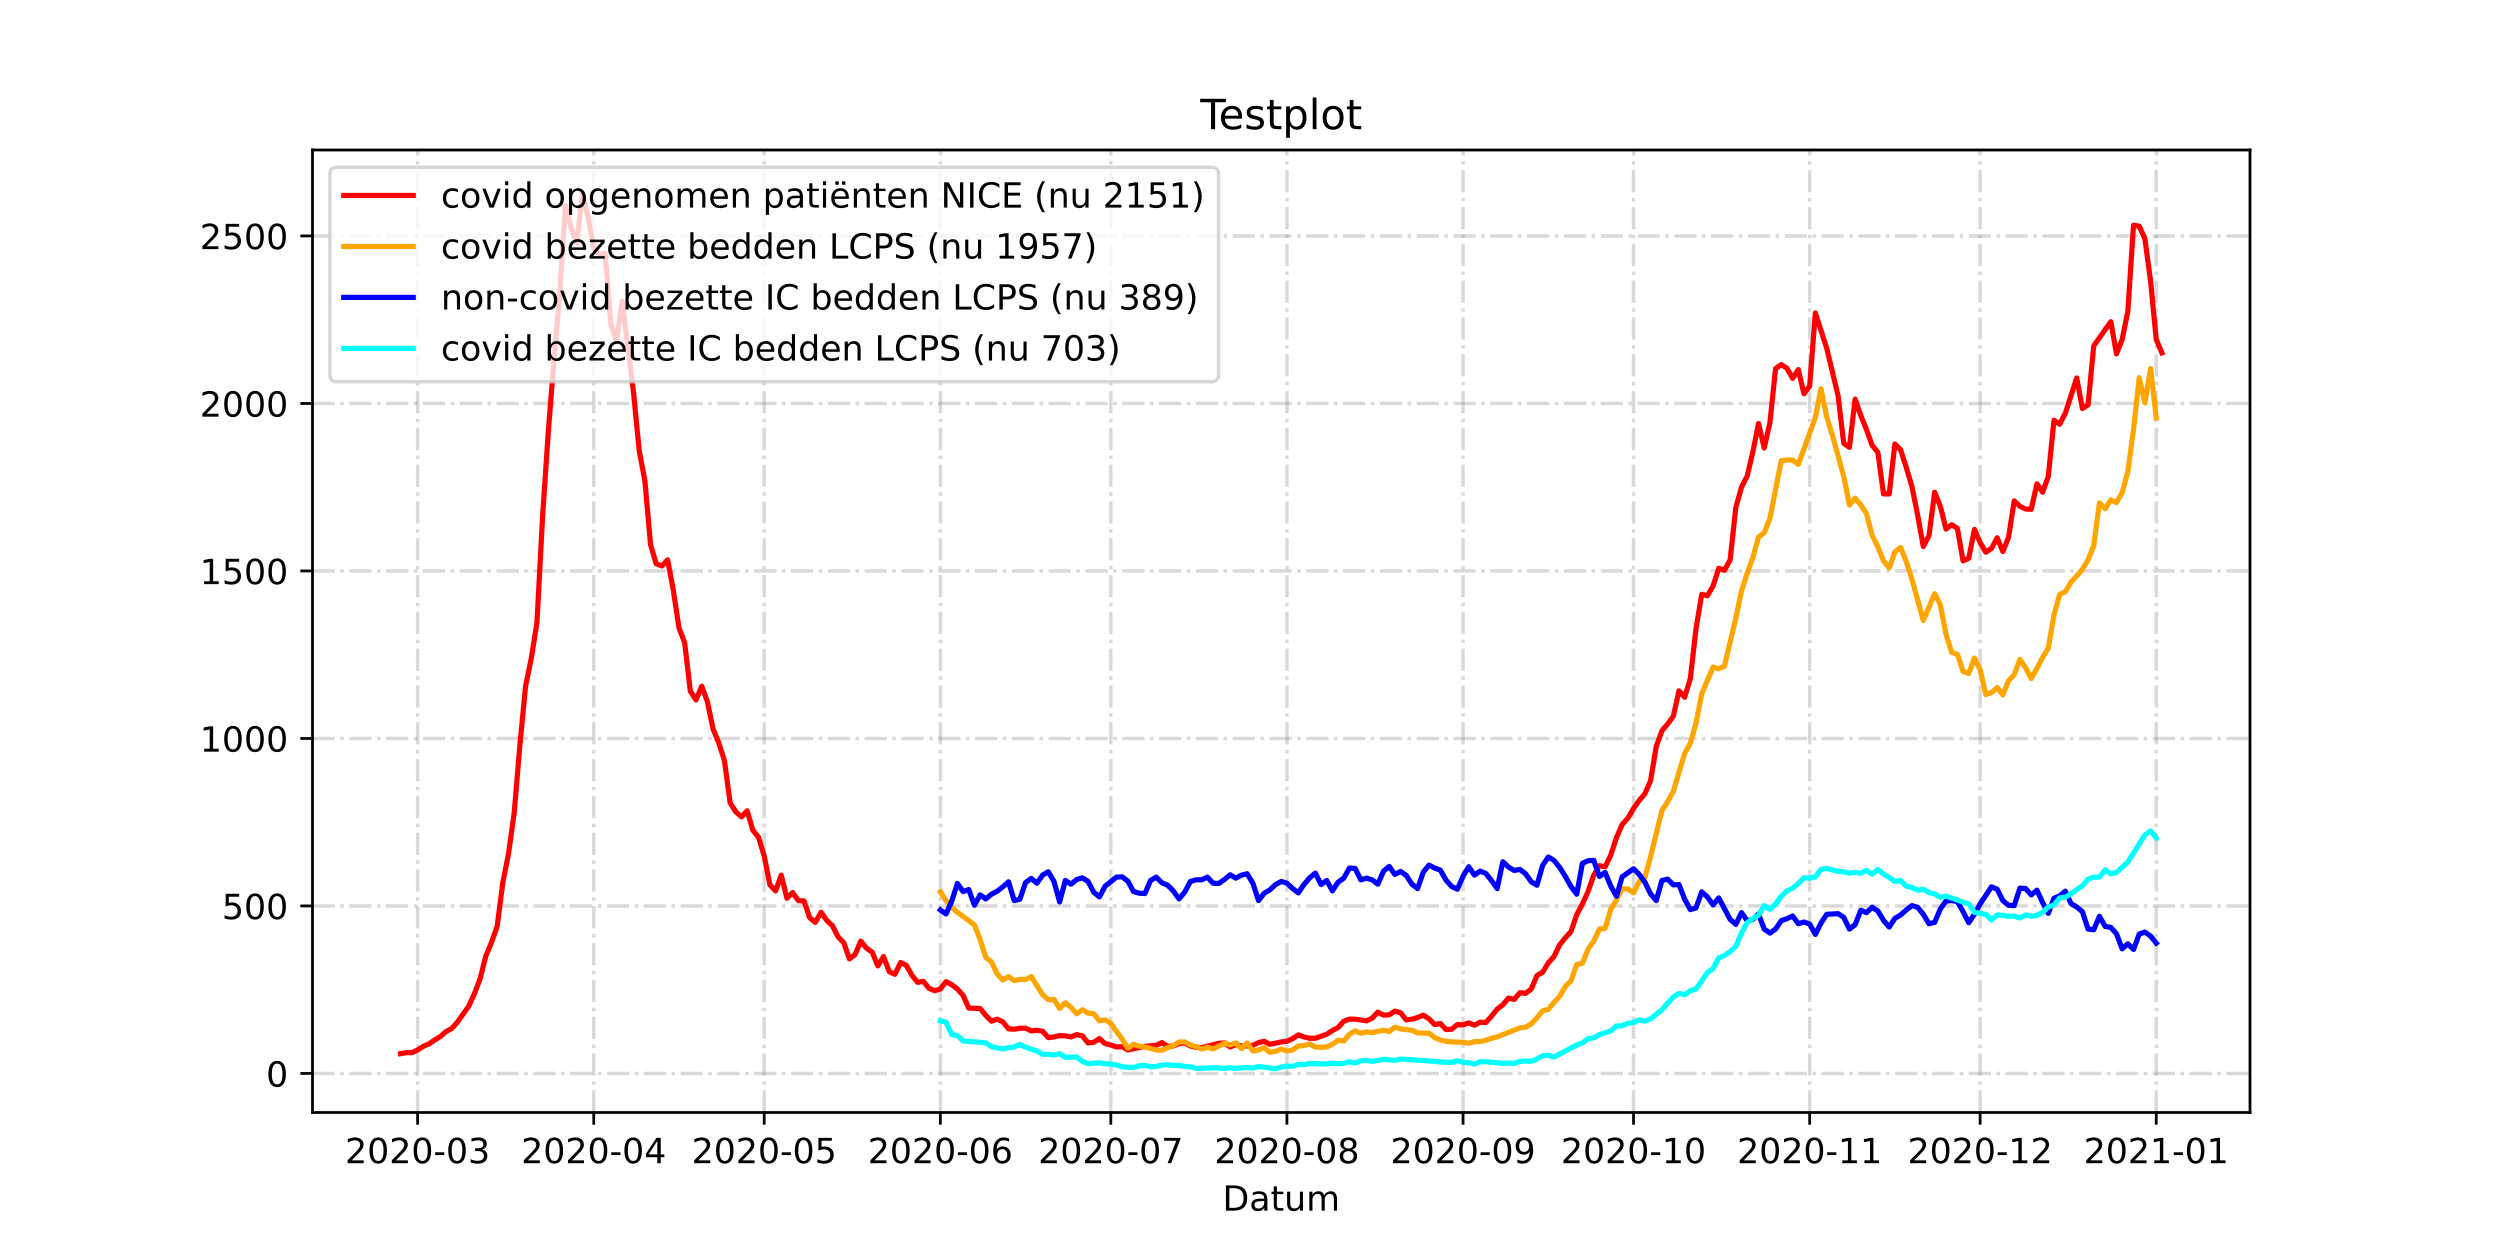 <?xml version="1.0" encoding="utf-8" standalone="no"?>
<!DOCTYPE svg PUBLIC "-//W3C//DTD SVG 1.1//EN"
  "http://www.w3.org/Graphics/SVG/1.1/DTD/svg11.dtd">
<!-- Created with matplotlib (https://matplotlib.org/) -->
<svg height="360pt" version="1.1" viewBox="0 0 720 360" width="720pt" xmlns="http://www.w3.org/2000/svg" xmlns:xlink="http://www.w3.org/1999/xlink">
 <defs>
  <style type="text/css">*{stroke-linecap:butt;stroke-linejoin:round;}</style>
 </defs>
 <g id="figure_1">
  <g id="patch_1">
   <path d="M 0 360 
L 720 360 
L 720 0 
L 0 0 
z
" style="fill:#ffffff;"/>
  </g>
  <g id="axes_1">
   <g id="patch_2">
    <path d="M 90 320.4 
L 648 320.4 
L 648 43.2 
L 90 43.2 
z
" style="fill:#ffffff;"/>
   </g>
   <g id="matplotlib.axis_1">
    <g id="xtick_1">
     <g id="line2d_1">
      <path clip-path="url(#p1d273b912f)" d="M 120.273 320.4 
L 120.273 43.2 
" style="fill:none;stroke:#808080;stroke-dasharray:6.4,1.6,1,1.6;stroke-dashoffset:0;stroke-opacity:0.3;"/>
     </g>
     <g id="line2d_2">
      <defs>
       <path d="M 0 0 
L 0 3.5 
" id="mcdca205bee" style="stroke:#000000;stroke-width:0.8;"/>
      </defs>
      <g>
       <use style="stroke:#000000;stroke-width:0.8;" x="120.273" xlink:href="#mcdca205bee" y="320.4"/>
      </g>
     </g>
     <g id="text_1">
      <!-- 2020-03 -->
      <g transform="translate(99.381 334.998)scale(0.1 -0.1)">
       <defs>
        <path d="M 19.188 8.297 
L 53.609 8.297 
L 53.609 0 
L 7.328 0 
L 7.328 8.297 
Q 12.938 14.109 22.625 23.891 
Q 32.328 33.688 34.812 36.531 
Q 39.547 41.844 41.422 45.531 
Q 43.312 49.219 43.312 52.781 
Q 43.312 58.594 39.234 62.25 
Q 35.156 65.922 28.609 65.922 
Q 23.969 65.922 18.812 64.312 
Q 13.672 62.703 7.812 59.422 
L 7.812 69.391 
Q 13.766 71.781 18.938 73 
Q 24.125 74.219 28.422 74.219 
Q 39.75 74.219 46.484 68.547 
Q 53.219 62.891 53.219 53.422 
Q 53.219 48.922 51.531 44.891 
Q 49.859 40.875 45.406 35.406 
Q 44.188 33.984 37.641 27.219 
Q 31.109 20.453 19.188 8.297 
z
" id="DejaVuSans-50"/>
        <path d="M 31.781 66.406 
Q 24.172 66.406 20.328 58.906 
Q 16.5 51.422 16.5 36.375 
Q 16.5 21.391 20.328 13.891 
Q 24.172 6.391 31.781 6.391 
Q 39.453 6.391 43.281 13.891 
Q 47.125 21.391 47.125 36.375 
Q 47.125 51.422 43.281 58.906 
Q 39.453 66.406 31.781 66.406 
z
M 31.781 74.219 
Q 44.047 74.219 50.516 64.516 
Q 56.984 54.828 56.984 36.375 
Q 56.984 17.969 50.516 8.266 
Q 44.047 -1.422 31.781 -1.422 
Q 19.531 -1.422 13.062 8.266 
Q 6.594 17.969 6.594 36.375 
Q 6.594 54.828 13.062 64.516 
Q 19.531 74.219 31.781 74.219 
z
" id="DejaVuSans-48"/>
        <path d="M 4.891 31.391 
L 31.203 31.391 
L 31.203 23.391 
L 4.891 23.391 
z
" id="DejaVuSans-45"/>
        <path d="M 40.578 39.312 
Q 47.656 37.797 51.625 33 
Q 55.609 28.219 55.609 21.188 
Q 55.609 10.406 48.188 4.484 
Q 40.766 -1.422 27.094 -1.422 
Q 22.516 -1.422 17.656 -0.516 
Q 12.797 0.391 7.625 2.203 
L 7.625 11.719 
Q 11.719 9.328 16.594 8.109 
Q 21.484 6.891 26.812 6.891 
Q 36.078 6.891 40.938 10.547 
Q 45.797 14.203 45.797 21.188 
Q 45.797 27.641 41.281 31.266 
Q 36.766 34.906 28.719 34.906 
L 20.219 34.906 
L 20.219 43.016 
L 29.109 43.016 
Q 36.375 43.016 40.234 45.922 
Q 44.094 48.828 44.094 54.297 
Q 44.094 59.906 40.109 62.906 
Q 36.141 65.922 28.719 65.922 
Q 24.656 65.922 20.016 65.031 
Q 15.375 64.156 9.812 62.312 
L 9.812 71.094 
Q 15.438 72.656 20.344 73.438 
Q 25.25 74.219 29.594 74.219 
Q 40.828 74.219 47.359 69.109 
Q 53.906 64.016 53.906 55.328 
Q 53.906 49.266 50.438 45.094 
Q 46.969 40.922 40.578 39.312 
z
" id="DejaVuSans-51"/>
       </defs>
       <use xlink:href="#DejaVuSans-50"/>
       <use x="63.623" xlink:href="#DejaVuSans-48"/>
       <use x="127.246" xlink:href="#DejaVuSans-50"/>
       <use x="190.869" xlink:href="#DejaVuSans-48"/>
       <use x="254.492" xlink:href="#DejaVuSans-45"/>
       <use x="290.576" xlink:href="#DejaVuSans-48"/>
       <use x="354.199" xlink:href="#DejaVuSans-51"/>
      </g>
     </g>
    </g>
    <g id="xtick_2">
     <g id="line2d_3">
      <path clip-path="url(#p1d273b912f)" d="M 171 320.4 
L 171 43.2 
" style="fill:none;stroke:#808080;stroke-dasharray:6.4,1.6,1,1.6;stroke-dashoffset:0;stroke-opacity:0.3;"/>
     </g>
     <g id="line2d_4">
      <g>
       <use style="stroke:#000000;stroke-width:0.8;" x="171" xlink:href="#mcdca205bee" y="320.4"/>
      </g>
     </g>
     <g id="text_2">
      <!-- 2020-04 -->
      <g transform="translate(150.109 334.998)scale(0.1 -0.1)">
       <defs>
        <path d="M 37.797 64.312 
L 12.891 25.391 
L 37.797 25.391 
z
M 35.203 72.906 
L 47.609 72.906 
L 47.609 25.391 
L 58.016 25.391 
L 58.016 17.188 
L 47.609 17.188 
L 47.609 0 
L 37.797 0 
L 37.797 17.188 
L 4.891 17.188 
L 4.891 26.703 
z
" id="DejaVuSans-52"/>
       </defs>
       <use xlink:href="#DejaVuSans-50"/>
       <use x="63.623" xlink:href="#DejaVuSans-48"/>
       <use x="127.246" xlink:href="#DejaVuSans-50"/>
       <use x="190.869" xlink:href="#DejaVuSans-48"/>
       <use x="254.492" xlink:href="#DejaVuSans-45"/>
       <use x="290.576" xlink:href="#DejaVuSans-48"/>
       <use x="354.199" xlink:href="#DejaVuSans-52"/>
      </g>
     </g>
    </g>
    <g id="xtick_3">
     <g id="line2d_5">
      <path clip-path="url(#p1d273b912f)" d="M 220.091 320.4 
L 220.091 43.2 
" style="fill:none;stroke:#808080;stroke-dasharray:6.4,1.6,1,1.6;stroke-dashoffset:0;stroke-opacity:0.3;"/>
     </g>
     <g id="line2d_6">
      <g>
       <use style="stroke:#000000;stroke-width:0.8;" x="220.091" xlink:href="#mcdca205bee" y="320.4"/>
      </g>
     </g>
     <g id="text_3">
      <!-- 2020-05 -->
      <g transform="translate(199.2 334.998)scale(0.1 -0.1)">
       <defs>
        <path d="M 10.797 72.906 
L 49.516 72.906 
L 49.516 64.594 
L 19.828 64.594 
L 19.828 46.734 
Q 21.969 47.469 24.109 47.828 
Q 26.266 48.188 28.422 48.188 
Q 40.625 48.188 47.75 41.5 
Q 54.891 34.812 54.891 23.391 
Q 54.891 11.625 47.562 5.094 
Q 40.234 -1.422 26.906 -1.422 
Q 22.312 -1.422 17.547 -0.641 
Q 12.797 0.141 7.719 1.703 
L 7.719 11.625 
Q 12.109 9.234 16.797 8.062 
Q 21.484 6.891 26.703 6.891 
Q 35.156 6.891 40.078 11.328 
Q 45.016 15.766 45.016 23.391 
Q 45.016 31 40.078 35.438 
Q 35.156 39.891 26.703 39.891 
Q 22.75 39.891 18.812 39.016 
Q 14.891 38.141 10.797 36.281 
z
" id="DejaVuSans-53"/>
       </defs>
       <use xlink:href="#DejaVuSans-50"/>
       <use x="63.623" xlink:href="#DejaVuSans-48"/>
       <use x="127.246" xlink:href="#DejaVuSans-50"/>
       <use x="190.869" xlink:href="#DejaVuSans-48"/>
       <use x="254.492" xlink:href="#DejaVuSans-45"/>
       <use x="290.576" xlink:href="#DejaVuSans-48"/>
       <use x="354.199" xlink:href="#DejaVuSans-53"/>
      </g>
     </g>
    </g>
    <g id="xtick_4">
     <g id="line2d_7">
      <path clip-path="url(#p1d273b912f)" d="M 270.818 320.4 
L 270.818 43.2 
" style="fill:none;stroke:#808080;stroke-dasharray:6.4,1.6,1,1.6;stroke-dashoffset:0;stroke-opacity:0.3;"/>
     </g>
     <g id="line2d_8">
      <g>
       <use style="stroke:#000000;stroke-width:0.8;" x="270.818" xlink:href="#mcdca205bee" y="320.4"/>
      </g>
     </g>
     <g id="text_4">
      <!-- 2020-06 -->
      <g transform="translate(249.927 334.998)scale(0.1 -0.1)">
       <defs>
        <path d="M 33.016 40.375 
Q 26.375 40.375 22.484 35.828 
Q 18.609 31.297 18.609 23.391 
Q 18.609 15.531 22.484 10.953 
Q 26.375 6.391 33.016 6.391 
Q 39.656 6.391 43.531 10.953 
Q 47.406 15.531 47.406 23.391 
Q 47.406 31.297 43.531 35.828 
Q 39.656 40.375 33.016 40.375 
z
M 52.594 71.297 
L 52.594 62.312 
Q 48.875 64.062 45.094 64.984 
Q 41.312 65.922 37.594 65.922 
Q 27.828 65.922 22.672 59.328 
Q 17.531 52.734 16.797 39.406 
Q 19.672 43.656 24.016 45.922 
Q 28.375 48.188 33.594 48.188 
Q 44.578 48.188 50.953 41.516 
Q 57.328 34.859 57.328 23.391 
Q 57.328 12.156 50.688 5.359 
Q 44.047 -1.422 33.016 -1.422 
Q 20.359 -1.422 13.672 8.266 
Q 6.984 17.969 6.984 36.375 
Q 6.984 53.656 15.188 63.938 
Q 23.391 74.219 37.203 74.219 
Q 40.922 74.219 44.703 73.484 
Q 48.484 72.75 52.594 71.297 
z
" id="DejaVuSans-54"/>
       </defs>
       <use xlink:href="#DejaVuSans-50"/>
       <use x="63.623" xlink:href="#DejaVuSans-48"/>
       <use x="127.246" xlink:href="#DejaVuSans-50"/>
       <use x="190.869" xlink:href="#DejaVuSans-48"/>
       <use x="254.492" xlink:href="#DejaVuSans-45"/>
       <use x="290.576" xlink:href="#DejaVuSans-48"/>
       <use x="354.199" xlink:href="#DejaVuSans-54"/>
      </g>
     </g>
    </g>
    <g id="xtick_5">
     <g id="line2d_9">
      <path clip-path="url(#p1d273b912f)" d="M 319.909 320.4 
L 319.909 43.2 
" style="fill:none;stroke:#808080;stroke-dasharray:6.4,1.6,1,1.6;stroke-dashoffset:0;stroke-opacity:0.3;"/>
     </g>
     <g id="line2d_10">
      <g>
       <use style="stroke:#000000;stroke-width:0.8;" x="319.909" xlink:href="#mcdca205bee" y="320.4"/>
      </g>
     </g>
     <g id="text_5">
      <!-- 2020-07 -->
      <g transform="translate(299.018 334.998)scale(0.1 -0.1)">
       <defs>
        <path d="M 8.203 72.906 
L 55.078 72.906 
L 55.078 68.703 
L 28.609 0 
L 18.312 0 
L 43.219 64.594 
L 8.203 64.594 
z
" id="DejaVuSans-55"/>
       </defs>
       <use xlink:href="#DejaVuSans-50"/>
       <use x="63.623" xlink:href="#DejaVuSans-48"/>
       <use x="127.246" xlink:href="#DejaVuSans-50"/>
       <use x="190.869" xlink:href="#DejaVuSans-48"/>
       <use x="254.492" xlink:href="#DejaVuSans-45"/>
       <use x="290.576" xlink:href="#DejaVuSans-48"/>
       <use x="354.199" xlink:href="#DejaVuSans-55"/>
      </g>
     </g>
    </g>
    <g id="xtick_6">
     <g id="line2d_11">
      <path clip-path="url(#p1d273b912f)" d="M 370.636 320.4 
L 370.636 43.2 
" style="fill:none;stroke:#808080;stroke-dasharray:6.4,1.6,1,1.6;stroke-dashoffset:0;stroke-opacity:0.3;"/>
     </g>
     <g id="line2d_12">
      <g>
       <use style="stroke:#000000;stroke-width:0.8;" x="370.636" xlink:href="#mcdca205bee" y="320.4"/>
      </g>
     </g>
     <g id="text_6">
      <!-- 2020-08 -->
      <g transform="translate(349.745 334.998)scale(0.1 -0.1)">
       <defs>
        <path d="M 31.781 34.625 
Q 24.75 34.625 20.719 30.859 
Q 16.703 27.094 16.703 20.516 
Q 16.703 13.922 20.719 10.156 
Q 24.75 6.391 31.781 6.391 
Q 38.812 6.391 42.859 10.172 
Q 46.922 13.969 46.922 20.516 
Q 46.922 27.094 42.891 30.859 
Q 38.875 34.625 31.781 34.625 
z
M 21.922 38.812 
Q 15.578 40.375 12.031 44.719 
Q 8.5 49.078 8.5 55.328 
Q 8.5 64.062 14.719 69.141 
Q 20.953 74.219 31.781 74.219 
Q 42.672 74.219 48.875 69.141 
Q 55.078 64.062 55.078 55.328 
Q 55.078 49.078 51.531 44.719 
Q 48 40.375 41.703 38.812 
Q 48.828 37.156 52.797 32.312 
Q 56.781 27.484 56.781 20.516 
Q 56.781 9.906 50.312 4.234 
Q 43.844 -1.422 31.781 -1.422 
Q 19.734 -1.422 13.25 4.234 
Q 6.781 9.906 6.781 20.516 
Q 6.781 27.484 10.781 32.312 
Q 14.797 37.156 21.922 38.812 
z
M 18.312 54.391 
Q 18.312 48.734 21.844 45.562 
Q 25.391 42.391 31.781 42.391 
Q 38.141 42.391 41.719 45.562 
Q 45.312 48.734 45.312 54.391 
Q 45.312 60.062 41.719 63.234 
Q 38.141 66.406 31.781 66.406 
Q 25.391 66.406 21.844 63.234 
Q 18.312 60.062 18.312 54.391 
z
" id="DejaVuSans-56"/>
       </defs>
       <use xlink:href="#DejaVuSans-50"/>
       <use x="63.623" xlink:href="#DejaVuSans-48"/>
       <use x="127.246" xlink:href="#DejaVuSans-50"/>
       <use x="190.869" xlink:href="#DejaVuSans-48"/>
       <use x="254.492" xlink:href="#DejaVuSans-45"/>
       <use x="290.576" xlink:href="#DejaVuSans-48"/>
       <use x="354.199" xlink:href="#DejaVuSans-56"/>
      </g>
     </g>
    </g>
    <g id="xtick_7">
     <g id="line2d_13">
      <path clip-path="url(#p1d273b912f)" d="M 421.364 320.4 
L 421.364 43.2 
" style="fill:none;stroke:#808080;stroke-dasharray:6.4,1.6,1,1.6;stroke-dashoffset:0;stroke-opacity:0.3;"/>
     </g>
     <g id="line2d_14">
      <g>
       <use style="stroke:#000000;stroke-width:0.8;" x="421.364" xlink:href="#mcdca205bee" y="320.4"/>
      </g>
     </g>
     <g id="text_7">
      <!-- 2020-09 -->
      <g transform="translate(400.472 334.998)scale(0.1 -0.1)">
       <defs>
        <path d="M 10.984 1.516 
L 10.984 10.5 
Q 14.703 8.734 18.5 7.812 
Q 22.312 6.891 25.984 6.891 
Q 35.75 6.891 40.891 13.453 
Q 46.047 20.016 46.781 33.406 
Q 43.953 29.203 39.594 26.953 
Q 35.25 24.703 29.984 24.703 
Q 19.047 24.703 12.672 31.312 
Q 6.297 37.938 6.297 49.422 
Q 6.297 60.641 12.938 67.422 
Q 19.578 74.219 30.609 74.219 
Q 43.266 74.219 49.922 64.516 
Q 56.594 54.828 56.594 36.375 
Q 56.594 19.141 48.406 8.859 
Q 40.234 -1.422 26.422 -1.422 
Q 22.703 -1.422 18.891 -0.688 
Q 15.094 0.047 10.984 1.516 
z
M 30.609 32.422 
Q 37.25 32.422 41.125 36.953 
Q 45.016 41.5 45.016 49.422 
Q 45.016 57.281 41.125 61.844 
Q 37.25 66.406 30.609 66.406 
Q 23.969 66.406 20.094 61.844 
Q 16.219 57.281 16.219 49.422 
Q 16.219 41.5 20.094 36.953 
Q 23.969 32.422 30.609 32.422 
z
" id="DejaVuSans-57"/>
       </defs>
       <use xlink:href="#DejaVuSans-50"/>
       <use x="63.623" xlink:href="#DejaVuSans-48"/>
       <use x="127.246" xlink:href="#DejaVuSans-50"/>
       <use x="190.869" xlink:href="#DejaVuSans-48"/>
       <use x="254.492" xlink:href="#DejaVuSans-45"/>
       <use x="290.576" xlink:href="#DejaVuSans-48"/>
       <use x="354.199" xlink:href="#DejaVuSans-57"/>
      </g>
     </g>
    </g>
    <g id="xtick_8">
     <g id="line2d_15">
      <path clip-path="url(#p1d273b912f)" d="M 470.455 320.4 
L 470.455 43.2 
" style="fill:none;stroke:#808080;stroke-dasharray:6.4,1.6,1,1.6;stroke-dashoffset:0;stroke-opacity:0.3;"/>
     </g>
     <g id="line2d_16">
      <g>
       <use style="stroke:#000000;stroke-width:0.8;" x="470.455" xlink:href="#mcdca205bee" y="320.4"/>
      </g>
     </g>
     <g id="text_8">
      <!-- 2020-10 -->
      <g transform="translate(449.563 334.998)scale(0.1 -0.1)">
       <defs>
        <path d="M 12.406 8.297 
L 28.516 8.297 
L 28.516 63.922 
L 10.984 60.406 
L 10.984 69.391 
L 28.422 72.906 
L 38.281 72.906 
L 38.281 8.297 
L 54.391 8.297 
L 54.391 0 
L 12.406 0 
z
" id="DejaVuSans-49"/>
       </defs>
       <use xlink:href="#DejaVuSans-50"/>
       <use x="63.623" xlink:href="#DejaVuSans-48"/>
       <use x="127.246" xlink:href="#DejaVuSans-50"/>
       <use x="190.869" xlink:href="#DejaVuSans-48"/>
       <use x="254.492" xlink:href="#DejaVuSans-45"/>
       <use x="290.576" xlink:href="#DejaVuSans-49"/>
       <use x="354.199" xlink:href="#DejaVuSans-48"/>
      </g>
     </g>
    </g>
    <g id="xtick_9">
     <g id="line2d_17">
      <path clip-path="url(#p1d273b912f)" d="M 521.182 320.4 
L 521.182 43.2 
" style="fill:none;stroke:#808080;stroke-dasharray:6.4,1.6,1,1.6;stroke-dashoffset:0;stroke-opacity:0.3;"/>
     </g>
     <g id="line2d_18">
      <g>
       <use style="stroke:#000000;stroke-width:0.8;" x="521.182" xlink:href="#mcdca205bee" y="320.4"/>
      </g>
     </g>
     <g id="text_9">
      <!-- 2020-11 -->
      <g transform="translate(500.29 334.998)scale(0.1 -0.1)">
       <use xlink:href="#DejaVuSans-50"/>
       <use x="63.623" xlink:href="#DejaVuSans-48"/>
       <use x="127.246" xlink:href="#DejaVuSans-50"/>
       <use x="190.869" xlink:href="#DejaVuSans-48"/>
       <use x="254.492" xlink:href="#DejaVuSans-45"/>
       <use x="290.576" xlink:href="#DejaVuSans-49"/>
       <use x="354.199" xlink:href="#DejaVuSans-49"/>
      </g>
     </g>
    </g>
    <g id="xtick_10">
     <g id="line2d_19">
      <path clip-path="url(#p1d273b912f)" d="M 570.273 320.4 
L 570.273 43.2 
" style="fill:none;stroke:#808080;stroke-dasharray:6.4,1.6,1,1.6;stroke-dashoffset:0;stroke-opacity:0.3;"/>
     </g>
     <g id="line2d_20">
      <g>
       <use style="stroke:#000000;stroke-width:0.8;" x="570.273" xlink:href="#mcdca205bee" y="320.4"/>
      </g>
     </g>
     <g id="text_10">
      <!-- 2020-12 -->
      <g transform="translate(549.381 334.998)scale(0.1 -0.1)">
       <use xlink:href="#DejaVuSans-50"/>
       <use x="63.623" xlink:href="#DejaVuSans-48"/>
       <use x="127.246" xlink:href="#DejaVuSans-50"/>
       <use x="190.869" xlink:href="#DejaVuSans-48"/>
       <use x="254.492" xlink:href="#DejaVuSans-45"/>
       <use x="290.576" xlink:href="#DejaVuSans-49"/>
       <use x="354.199" xlink:href="#DejaVuSans-50"/>
      </g>
     </g>
    </g>
    <g id="xtick_11">
     <g id="line2d_21">
      <path clip-path="url(#p1d273b912f)" d="M 621 320.4 
L 621 43.2 
" style="fill:none;stroke:#808080;stroke-dasharray:6.4,1.6,1,1.6;stroke-dashoffset:0;stroke-opacity:0.3;"/>
     </g>
     <g id="line2d_22">
      <g>
       <use style="stroke:#000000;stroke-width:0.8;" x="621" xlink:href="#mcdca205bee" y="320.4"/>
      </g>
     </g>
     <g id="text_11">
      <!-- 2021-01 -->
      <g transform="translate(600.109 334.998)scale(0.1 -0.1)">
       <use xlink:href="#DejaVuSans-50"/>
       <use x="63.623" xlink:href="#DejaVuSans-48"/>
       <use x="127.246" xlink:href="#DejaVuSans-50"/>
       <use x="190.869" xlink:href="#DejaVuSans-49"/>
       <use x="254.492" xlink:href="#DejaVuSans-45"/>
       <use x="290.576" xlink:href="#DejaVuSans-48"/>
       <use x="354.199" xlink:href="#DejaVuSans-49"/>
      </g>
     </g>
    </g>
    <g id="text_12">
     <!-- Datum -->
     <g transform="translate(352.087 348.677)scale(0.1 -0.1)">
      <defs>
       <path d="M 19.672 64.797 
L 19.672 8.109 
L 31.594 8.109 
Q 46.688 8.109 53.688 14.938 
Q 60.688 21.781 60.688 36.531 
Q 60.688 51.172 53.688 57.984 
Q 46.688 64.797 31.594 64.797 
z
M 9.812 72.906 
L 30.078 72.906 
Q 51.266 72.906 61.172 64.094 
Q 71.094 55.281 71.094 36.531 
Q 71.094 17.672 61.125 8.828 
Q 51.172 0 30.078 0 
L 9.812 0 
z
" id="DejaVuSans-68"/>
       <path d="M 34.281 27.484 
Q 23.391 27.484 19.188 25 
Q 14.984 22.516 14.984 16.5 
Q 14.984 11.719 18.141 8.906 
Q 21.297 6.109 26.703 6.109 
Q 34.188 6.109 38.703 11.406 
Q 43.219 16.703 43.219 25.484 
L 43.219 27.484 
z
M 52.203 31.203 
L 52.203 0 
L 43.219 0 
L 43.219 8.297 
Q 40.141 3.328 35.547 0.953 
Q 30.953 -1.422 24.312 -1.422 
Q 15.922 -1.422 10.953 3.297 
Q 6 8.016 6 15.922 
Q 6 25.141 12.172 29.828 
Q 18.359 34.516 30.609 34.516 
L 43.219 34.516 
L 43.219 35.406 
Q 43.219 41.609 39.141 45 
Q 35.062 48.391 27.688 48.391 
Q 23 48.391 18.547 47.266 
Q 14.109 46.141 10.016 43.891 
L 10.016 52.203 
Q 14.938 54.109 19.578 55.047 
Q 24.219 56 28.609 56 
Q 40.484 56 46.344 49.844 
Q 52.203 43.703 52.203 31.203 
z
" id="DejaVuSans-97"/>
       <path d="M 18.312 70.219 
L 18.312 54.688 
L 36.812 54.688 
L 36.812 47.703 
L 18.312 47.703 
L 18.312 18.016 
Q 18.312 11.328 20.141 9.422 
Q 21.969 7.516 27.594 7.516 
L 36.812 7.516 
L 36.812 0 
L 27.594 0 
Q 17.188 0 13.234 3.875 
Q 9.281 7.766 9.281 18.016 
L 9.281 47.703 
L 2.688 47.703 
L 2.688 54.688 
L 9.281 54.688 
L 9.281 70.219 
z
" id="DejaVuSans-116"/>
       <path d="M 8.5 21.578 
L 8.5 54.688 
L 17.484 54.688 
L 17.484 21.922 
Q 17.484 14.156 20.5 10.266 
Q 23.531 6.391 29.594 6.391 
Q 36.859 6.391 41.078 11.031 
Q 45.312 15.672 45.312 23.688 
L 45.312 54.688 
L 54.297 54.688 
L 54.297 0 
L 45.312 0 
L 45.312 8.406 
Q 42.047 3.422 37.719 1 
Q 33.406 -1.422 27.688 -1.422 
Q 18.266 -1.422 13.375 4.438 
Q 8.5 10.297 8.5 21.578 
z
M 31.109 56 
z
" id="DejaVuSans-117"/>
       <path d="M 52 44.188 
Q 55.375 50.25 60.062 53.125 
Q 64.75 56 71.094 56 
Q 79.641 56 84.281 50.016 
Q 88.922 44.047 88.922 33.016 
L 88.922 0 
L 79.891 0 
L 79.891 32.719 
Q 79.891 40.578 77.094 44.375 
Q 74.312 48.188 68.609 48.188 
Q 61.625 48.188 57.562 43.547 
Q 53.516 38.922 53.516 30.906 
L 53.516 0 
L 44.484 0 
L 44.484 32.719 
Q 44.484 40.625 41.703 44.406 
Q 38.922 48.188 33.109 48.188 
Q 26.219 48.188 22.156 43.531 
Q 18.109 38.875 18.109 30.906 
L 18.109 0 
L 9.078 0 
L 9.078 54.688 
L 18.109 54.688 
L 18.109 46.188 
Q 21.188 51.219 25.484 53.609 
Q 29.781 56 35.688 56 
Q 41.656 56 45.828 52.969 
Q 50 49.953 52 44.188 
z
" id="DejaVuSans-109"/>
      </defs>
      <use xlink:href="#DejaVuSans-68"/>
      <use x="77.002" xlink:href="#DejaVuSans-97"/>
      <use x="138.281" xlink:href="#DejaVuSans-116"/>
      <use x="177.49" xlink:href="#DejaVuSans-117"/>
      <use x="240.869" xlink:href="#DejaVuSans-109"/>
     </g>
    </g>
   </g>
   <g id="matplotlib.axis_2">
    <g id="ytick_1">
     <g id="line2d_23">
      <path clip-path="url(#p1d273b912f)" d="M 90 309.151 
L 648 309.151 
" style="fill:none;stroke:#808080;stroke-dasharray:6.4,1.6,1,1.6;stroke-dashoffset:0;stroke-opacity:0.3;"/>
     </g>
     <g id="line2d_24">
      <defs>
       <path d="M 0 0 
L -3.5 0 
" id="m34a391bef4" style="stroke:#000000;stroke-width:0.8;"/>
      </defs>
      <g>
       <use style="stroke:#000000;stroke-width:0.8;" x="90" xlink:href="#m34a391bef4" y="309.151"/>
      </g>
     </g>
     <g id="text_13">
      <!-- 0 -->
      <g transform="translate(76.638 312.95)scale(0.1 -0.1)">
       <use xlink:href="#DejaVuSans-48"/>
      </g>
     </g>
    </g>
    <g id="ytick_2">
     <g id="line2d_25">
      <path clip-path="url(#p1d273b912f)" d="M 90 260.912 
L 648 260.912 
" style="fill:none;stroke:#808080;stroke-dasharray:6.4,1.6,1,1.6;stroke-dashoffset:0;stroke-opacity:0.3;"/>
     </g>
     <g id="line2d_26">
      <g>
       <use style="stroke:#000000;stroke-width:0.8;" x="90" xlink:href="#m34a391bef4" y="260.912"/>
      </g>
     </g>
     <g id="text_14">
      <!-- 500 -->
      <g transform="translate(63.913 264.711)scale(0.1 -0.1)">
       <use xlink:href="#DejaVuSans-53"/>
       <use x="63.623" xlink:href="#DejaVuSans-48"/>
       <use x="127.246" xlink:href="#DejaVuSans-48"/>
      </g>
     </g>
    </g>
    <g id="ytick_3">
     <g id="line2d_27">
      <path clip-path="url(#p1d273b912f)" d="M 90 212.673 
L 648 212.673 
" style="fill:none;stroke:#808080;stroke-dasharray:6.4,1.6,1,1.6;stroke-dashoffset:0;stroke-opacity:0.3;"/>
     </g>
     <g id="line2d_28">
      <g>
       <use style="stroke:#000000;stroke-width:0.8;" x="90" xlink:href="#m34a391bef4" y="212.673"/>
      </g>
     </g>
     <g id="text_15">
      <!-- 1000 -->
      <g transform="translate(57.55 216.472)scale(0.1 -0.1)">
       <use xlink:href="#DejaVuSans-49"/>
       <use x="63.623" xlink:href="#DejaVuSans-48"/>
       <use x="127.246" xlink:href="#DejaVuSans-48"/>
       <use x="190.869" xlink:href="#DejaVuSans-48"/>
      </g>
     </g>
    </g>
    <g id="ytick_4">
     <g id="line2d_29">
      <path clip-path="url(#p1d273b912f)" d="M 90 164.434 
L 648 164.434 
" style="fill:none;stroke:#808080;stroke-dasharray:6.4,1.6,1,1.6;stroke-dashoffset:0;stroke-opacity:0.3;"/>
     </g>
     <g id="line2d_30">
      <g>
       <use style="stroke:#000000;stroke-width:0.8;" x="90" xlink:href="#m34a391bef4" y="164.434"/>
      </g>
     </g>
     <g id="text_16">
      <!-- 1500 -->
      <g transform="translate(57.55 168.233)scale(0.1 -0.1)">
       <use xlink:href="#DejaVuSans-49"/>
       <use x="63.623" xlink:href="#DejaVuSans-53"/>
       <use x="127.246" xlink:href="#DejaVuSans-48"/>
       <use x="190.869" xlink:href="#DejaVuSans-48"/>
      </g>
     </g>
    </g>
    <g id="ytick_5">
     <g id="line2d_31">
      <path clip-path="url(#p1d273b912f)" d="M 90 116.195 
L 648 116.195 
" style="fill:none;stroke:#808080;stroke-dasharray:6.4,1.6,1,1.6;stroke-dashoffset:0;stroke-opacity:0.3;"/>
     </g>
     <g id="line2d_32">
      <g>
       <use style="stroke:#000000;stroke-width:0.8;" x="90" xlink:href="#m34a391bef4" y="116.195"/>
      </g>
     </g>
     <g id="text_17">
      <!-- 2000 -->
      <g transform="translate(57.55 119.994)scale(0.1 -0.1)">
       <use xlink:href="#DejaVuSans-50"/>
       <use x="63.623" xlink:href="#DejaVuSans-48"/>
       <use x="127.246" xlink:href="#DejaVuSans-48"/>
       <use x="190.869" xlink:href="#DejaVuSans-48"/>
      </g>
     </g>
    </g>
    <g id="ytick_6">
     <g id="line2d_33">
      <path clip-path="url(#p1d273b912f)" d="M 90 67.956 
L 648 67.956 
" style="fill:none;stroke:#808080;stroke-dasharray:6.4,1.6,1,1.6;stroke-dashoffset:0;stroke-opacity:0.3;"/>
     </g>
     <g id="line2d_34">
      <g>
       <use style="stroke:#000000;stroke-width:0.8;" x="90" xlink:href="#m34a391bef4" y="67.956"/>
      </g>
     </g>
     <g id="text_18">
      <!-- 2500 -->
      <g transform="translate(57.55 71.755)scale(0.1 -0.1)">
       <use xlink:href="#DejaVuSans-50"/>
       <use x="63.623" xlink:href="#DejaVuSans-53"/>
       <use x="127.246" xlink:href="#DejaVuSans-48"/>
       <use x="190.869" xlink:href="#DejaVuSans-48"/>
      </g>
     </g>
    </g>
   </g>
   <g id="line2d_35">
    <path clip-path="url(#p1d273b912f)" d="M 115.364 303.458 
L 117 303.169 
L 118.636 303.169 
L 120.273 302.397 
L 121.909 301.336 
L 123.545 300.661 
L 125.182 299.503 
L 126.818 298.538 
L 128.455 297.091 
L 130.091 296.223 
L 131.727 294.39 
L 135 289.759 
L 136.636 286.189 
L 138.273 281.847 
L 139.909 275.383 
L 141.545 271.428 
L 143.182 266.797 
L 144.818 254.158 
L 146.455 245.861 
L 148.091 234.091 
L 149.727 214.602 
L 151.364 197.622 
L 153 189.615 
L 154.636 179.388 
L 156.273 148.612 
L 157.909 124.396 
L 159.545 103.653 
L 161.182 84.743 
L 162.818 59.273 
L 164.455 65.544 
L 166.091 69.982 
L 167.727 55.8 
L 169.364 62.457 
L 171 71.429 
L 172.636 73.262 
L 174.273 72.973 
L 175.909 93.233 
L 177.545 98.25 
L 179.182 86.769 
L 182.455 113.011 
L 184.091 129.798 
L 185.727 138.481 
L 187.364 156.909 
L 189 162.408 
L 190.636 162.987 
L 192.273 161.25 
L 193.909 169.933 
L 195.545 180.835 
L 197.182 185.08 
L 198.818 199.07 
L 200.455 201.578 
L 202.091 197.622 
L 203.727 202.06 
L 205.364 209.972 
L 207 213.927 
L 208.636 219.04 
L 210.273 231.197 
L 211.909 233.802 
L 213.545 235.249 
L 215.182 233.512 
L 216.818 239.108 
L 218.455 241.134 
L 220.091 246.537 
L 221.727 254.834 
L 223.364 256.57 
L 225 252.036 
L 226.636 258.693 
L 228.273 257.053 
L 229.909 259.368 
L 231.545 259.465 
L 233.182 264.289 
L 234.818 265.639 
L 236.455 262.745 
L 238.091 265.06 
L 239.727 266.604 
L 241.364 269.788 
L 243 271.524 
L 244.636 276.155 
L 246.273 274.901 
L 247.909 271.042 
L 249.545 273.068 
L 251.182 274.226 
L 252.818 278.181 
L 254.455 275.48 
L 256.091 279.821 
L 257.727 280.593 
L 259.364 277.217 
L 261 277.988 
L 262.636 280.883 
L 264.273 282.909 
L 265.909 282.619 
L 267.545 284.645 
L 269.182 285.321 
L 270.818 284.838 
L 272.455 282.716 
L 274.091 283.584 
L 275.727 284.838 
L 277.364 286.671 
L 279 290.338 
L 282.273 290.434 
L 283.909 292.46 
L 285.545 294.1 
L 287.182 293.521 
L 288.818 294.293 
L 290.455 296.319 
L 292.091 296.416 
L 293.727 296.126 
L 295.364 296.126 
L 297 296.898 
L 298.636 296.705 
L 300.273 296.994 
L 301.909 298.828 
L 303.545 298.635 
L 305.182 298.249 
L 306.818 298.345 
L 308.455 298.635 
L 310.091 297.959 
L 311.727 298.345 
L 313.364 300.371 
L 315 300.178 
L 316.636 299.117 
L 318.273 300.564 
L 319.909 300.95 
L 321.545 301.529 
L 323.182 301.432 
L 324.818 302.397 
L 329.727 301.336 
L 333 301.047 
L 334.636 300.275 
L 336.273 301.336 
L 337.909 301.24 
L 339.545 300.564 
L 341.182 300.371 
L 342.818 301.24 
L 344.455 301.625 
L 346.091 301.722 
L 351 300.468 
L 352.636 300.371 
L 354.273 301.529 
L 355.909 300.854 
L 357.545 301.24 
L 359.182 301.24 
L 360.818 301.047 
L 362.455 300.275 
L 364.091 299.889 
L 365.727 300.757 
L 369 300.082 
L 370.636 299.889 
L 372.273 299.117 
L 373.909 298.056 
L 375.545 298.635 
L 377.182 299.021 
L 378.818 299.021 
L 382.091 297.863 
L 383.727 296.802 
L 385.364 295.933 
L 387 294.1 
L 388.636 293.521 
L 390.273 293.521 
L 393.545 294.004 
L 395.182 293.232 
L 396.818 291.495 
L 398.455 292.364 
L 400.091 292.267 
L 401.727 291.206 
L 403.364 291.688 
L 405 293.714 
L 406.636 293.521 
L 408.273 293.039 
L 409.909 292.364 
L 411.545 293.425 
L 413.182 295.065 
L 414.818 294.775 
L 416.455 296.512 
L 418.091 296.416 
L 419.727 295.065 
L 421.364 295.161 
L 423 294.583 
L 424.636 295.258 
L 426.273 294.39 
L 427.909 294.486 
L 429.545 292.653 
L 431.182 290.627 
L 432.818 289.373 
L 434.455 287.443 
L 436.091 287.829 
L 437.727 285.9 
L 439.364 286.092 
L 441 284.838 
L 442.636 280.979 
L 444.273 280.014 
L 445.909 277.313 
L 447.545 275.48 
L 449.182 272.103 
L 450.818 270.077 
L 452.455 268.244 
L 454.091 263.42 
L 455.727 260.333 
L 457.364 256.763 
L 459 252.036 
L 460.636 249.334 
L 462.273 249.624 
L 463.909 246.247 
L 465.545 241.23 
L 467.182 237.468 
L 468.818 235.635 
L 470.455 232.837 
L 472.091 230.521 
L 473.727 228.592 
L 475.364 224.829 
L 477 214.988 
L 478.636 210.454 
L 480.273 208.524 
L 481.909 206.305 
L 483.545 198.973 
L 485.182 200.806 
L 486.818 195.403 
L 488.455 181.028 
L 490.091 171.187 
L 491.727 171.573 
L 493.364 168.775 
L 495 163.662 
L 496.636 164.241 
L 498.273 161.25 
L 499.909 146.2 
L 501.545 140.315 
L 503.182 137.131 
L 504.818 130.184 
L 506.455 121.984 
L 508.091 129.027 
L 509.727 121.791 
L 511.364 106.161 
L 513 105.004 
L 514.636 106.065 
L 516.273 108.959 
L 517.909 106.451 
L 519.545 113.397 
L 521.182 111.178 
L 522.818 90.146 
L 526.091 100.276 
L 529.364 113.976 
L 531 127.676 
L 532.636 128.834 
L 534.273 114.941 
L 535.909 119.668 
L 537.545 123.72 
L 539.182 128.255 
L 540.818 130.281 
L 542.455 142.244 
L 544.091 142.244 
L 545.727 127.869 
L 547.364 129.509 
L 549 134.622 
L 550.636 140.122 
L 552.273 148.322 
L 553.909 157.391 
L 555.545 154.304 
L 557.182 141.762 
L 558.818 145.814 
L 560.455 152.374 
L 562.091 151.12 
L 563.727 152.181 
L 565.364 161.54 
L 567 160.768 
L 568.636 152.471 
L 570.273 156.233 
L 571.909 159.031 
L 573.545 157.97 
L 575.182 154.883 
L 576.818 158.838 
L 578.455 154.786 
L 580.091 144.27 
L 581.727 145.814 
L 583.364 146.586 
L 585 146.682 
L 586.636 139.35 
L 588.273 141.762 
L 589.909 137.227 
L 591.545 121.019 
L 593.182 122.177 
L 594.818 118.993 
L 598.091 108.863 
L 599.727 117.642 
L 601.364 116.581 
L 603 99.601 
L 606.273 94.97 
L 607.909 92.655 
L 609.545 101.916 
L 611.182 97.768 
L 612.818 89.664 
L 614.455 64.869 
L 616.091 65.158 
L 617.727 68.728 
L 619.364 80.981 
L 621 97.768 
L 622.636 101.627 
L 622.636 101.627 
" style="fill:none;stroke:#ff0000;stroke-linecap:square;stroke-width:1.5;"/>
   </g>
   <g id="line2d_36">
    <path clip-path="url(#p1d273b912f)" d="M 270.818 256.86 
L 272.455 259.368 
L 274.091 261.298 
L 275.727 262.745 
L 279 265.157 
L 280.636 266.411 
L 282.273 270.56 
L 283.909 275.769 
L 285.545 277.024 
L 287.182 280.497 
L 288.818 282.233 
L 290.455 281.269 
L 292.091 282.426 
L 293.727 282.04 
L 295.364 282.137 
L 297 281.269 
L 300.273 286.478 
L 301.909 287.926 
L 303.545 287.829 
L 305.182 290.434 
L 306.818 288.794 
L 308.455 290.145 
L 310.091 291.978 
L 311.727 290.82 
L 313.364 291.785 
L 315 291.978 
L 316.636 294.004 
L 318.273 293.714 
L 319.909 294.679 
L 321.545 297.091 
L 323.182 299.213 
L 324.818 301.915 
L 326.455 300.757 
L 328.091 301.336 
L 329.727 301.529 
L 333 302.397 
L 334.636 302.494 
L 336.273 301.722 
L 337.909 301.143 
L 339.545 300.082 
L 341.182 300.082 
L 342.818 300.95 
L 344.455 301.432 
L 346.091 302.108 
L 347.727 301.625 
L 349.364 302.108 
L 352.636 300.468 
L 354.273 300.95 
L 355.909 300.371 
L 357.545 302.011 
L 359.182 300.371 
L 360.818 302.687 
L 362.455 302.397 
L 364.091 301.722 
L 365.727 303.073 
L 367.364 302.783 
L 369 302.108 
L 370.636 302.687 
L 372.273 302.397 
L 373.909 301.24 
L 375.545 301.143 
L 377.182 300.661 
L 378.818 301.529 
L 380.455 301.625 
L 382.091 301.529 
L 383.727 300.757 
L 385.364 299.599 
L 387 299.792 
L 388.636 297.863 
L 390.273 296.898 
L 391.909 297.573 
L 393.545 297.187 
L 395.182 297.38 
L 398.455 296.705 
L 400.091 297.091 
L 401.727 295.837 
L 403.364 296.319 
L 406.636 296.705 
L 408.273 297.477 
L 411.545 297.573 
L 413.182 298.828 
L 414.818 299.503 
L 416.455 299.889 
L 418.091 300.082 
L 421.364 300.178 
L 423 300.468 
L 424.636 299.985 
L 426.273 299.985 
L 427.909 299.599 
L 429.545 299.021 
L 431.182 298.635 
L 437.727 296.03 
L 439.364 295.837 
L 441 294.872 
L 442.636 293.135 
L 444.273 291.109 
L 445.909 290.723 
L 447.545 288.697 
L 449.182 286.961 
L 450.818 284.066 
L 452.455 282.523 
L 454.091 277.795 
L 455.727 277.409 
L 457.364 273.357 
L 459 271.042 
L 460.636 267.569 
L 462.273 267.376 
L 463.909 261.877 
L 465.545 259.175 
L 467.182 255.991 
L 468.818 255.991 
L 470.455 257.149 
L 472.091 253.869 
L 473.727 252.711 
L 475.364 246.73 
L 478.636 233.416 
L 480.273 230.907 
L 481.909 227.916 
L 485.182 217.014 
L 486.818 214.024 
L 488.455 208.235 
L 490.091 199.841 
L 493.364 192.123 
L 495 192.606 
L 496.636 191.834 
L 499.909 178.037 
L 501.545 170.223 
L 503.182 165.109 
L 504.818 160.575 
L 506.455 154.69 
L 508.091 153.436 
L 509.727 149.287 
L 513 132.693 
L 514.636 132.5 
L 516.273 132.5 
L 517.909 133.754 
L 522.818 120.247 
L 524.455 111.95 
L 526.091 120.054 
L 527.727 125.36 
L 531 137.227 
L 532.636 145.428 
L 534.273 143.498 
L 535.909 145.428 
L 537.545 147.936 
L 539.182 154.207 
L 540.818 157.488 
L 542.455 161.54 
L 544.091 163.566 
L 545.727 158.935 
L 547.364 157.681 
L 549 161.733 
L 550.636 166.846 
L 553.909 178.713 
L 557.182 170.994 
L 558.818 174.178 
L 560.455 182.765 
L 562.091 187.878 
L 563.727 188.457 
L 565.364 193.377 
L 567 193.956 
L 568.636 189.518 
L 570.273 192.895 
L 571.909 200.034 
L 573.545 199.455 
L 575.182 198.008 
L 576.818 200.131 
L 578.455 196.079 
L 580.091 194.342 
L 581.727 189.904 
L 583.364 192.316 
L 585 195.403 
L 586.636 192.509 
L 588.273 189.325 
L 589.909 186.624 
L 591.545 177.073 
L 593.182 171.187 
L 594.818 170.416 
L 596.455 167.618 
L 598.091 165.881 
L 599.727 163.952 
L 601.364 161.25 
L 603 157.102 
L 604.636 144.849 
L 606.273 146.489 
L 607.909 143.981 
L 609.545 144.753 
L 611.182 141.858 
L 612.818 135.78 
L 614.455 123.72 
L 616.091 108.766 
L 617.727 116.002 
L 619.364 106.161 
L 621 120.344 
L 621 120.344 
" style="fill:none;stroke:#ffa500;stroke-linecap:square;stroke-width:1.5;"/>
   </g>
   <g id="line2d_37">
    <path clip-path="url(#p1d273b912f)" d="M 270.818 262.07 
L 272.455 263.227 
L 274.091 259.561 
L 275.727 254.448 
L 277.364 256.763 
L 279 256.184 
L 280.636 260.719 
L 282.273 257.728 
L 283.909 258.886 
L 285.545 257.535 
L 287.182 256.667 
L 288.818 255.413 
L 290.455 253.965 
L 292.091 259.368 
L 293.727 258.982 
L 295.364 254.158 
L 297 253.001 
L 298.636 254.351 
L 300.273 252.036 
L 301.909 251.071 
L 303.545 253.869 
L 305.182 259.754 
L 306.818 253.579 
L 308.455 254.641 
L 310.091 253.29 
L 311.727 252.808 
L 313.364 253.869 
L 315 256.956 
L 316.636 258.307 
L 318.273 255.22 
L 321.545 252.615 
L 323.182 252.518 
L 324.818 253.772 
L 326.455 256.763 
L 328.091 257.246 
L 329.727 257.342 
L 331.364 253.579 
L 333 252.615 
L 334.636 254.255 
L 336.273 254.93 
L 337.909 256.57 
L 339.545 258.886 
L 341.182 256.956 
L 342.818 253.869 
L 344.455 253.387 
L 346.091 253.387 
L 347.727 252.615 
L 349.364 254.351 
L 351 254.448 
L 352.636 253.29 
L 354.273 251.939 
L 355.909 252.904 
L 357.545 252.036 
L 359.182 251.65 
L 360.818 254.351 
L 362.455 259.368 
L 364.091 257.246 
L 365.727 256.281 
L 367.364 254.737 
L 369 253.869 
L 370.636 254.351 
L 372.273 255.895 
L 373.909 257.149 
L 375.545 254.737 
L 377.182 252.808 
L 378.818 251.457 
L 380.455 254.737 
L 382.091 253.579 
L 383.727 256.57 
L 385.364 254.062 
L 387 252.904 
L 388.636 250.01 
L 390.273 250.106 
L 391.909 253.387 
L 393.545 252.904 
L 395.182 253.387 
L 396.818 254.641 
L 398.455 250.878 
L 400.091 249.527 
L 401.727 251.843 
L 403.364 250.975 
L 405 252.132 
L 406.636 254.641 
L 408.273 255.895 
L 409.909 251.168 
L 411.545 249.142 
L 413.182 250.01 
L 414.818 250.589 
L 416.455 253.483 
L 418.091 255.316 
L 419.727 256.088 
L 421.364 252.325 
L 423 249.624 
L 424.636 252.036 
L 426.273 250.878 
L 427.909 251.553 
L 429.545 253.579 
L 431.182 255.895 
L 432.818 248.177 
L 434.455 249.72 
L 436.091 250.685 
L 437.727 250.396 
L 439.364 251.65 
L 441 253.965 
L 442.636 254.93 
L 444.273 249.238 
L 445.909 246.826 
L 447.545 247.791 
L 449.182 249.817 
L 450.818 252.422 
L 452.455 255.316 
L 454.091 257.535 
L 455.727 248.659 
L 457.364 247.887 
L 459 247.791 
L 460.636 252.422 
L 462.273 251.264 
L 463.909 255.22 
L 465.545 258.114 
L 467.182 252.518 
L 470.455 250.203 
L 472.091 251.843 
L 473.727 254.062 
L 475.364 257.439 
L 477 259.368 
L 478.636 253.579 
L 480.273 253.194 
L 481.909 254.834 
L 483.545 254.737 
L 485.182 258.982 
L 486.818 261.973 
L 488.455 261.491 
L 490.091 256.86 
L 491.727 258.307 
L 493.364 260.622 
L 495 258.596 
L 498.273 264.771 
L 499.909 266.218 
L 501.545 262.841 
L 503.182 265.157 
L 504.818 264.771 
L 506.455 263.227 
L 508.091 267.569 
L 509.727 268.726 
L 511.364 267.569 
L 513 265.157 
L 514.636 264.578 
L 516.273 263.806 
L 517.909 266.025 
L 519.545 265.543 
L 521.182 266.122 
L 522.818 269.112 
L 524.455 265.832 
L 526.091 263.324 
L 529.364 263.131 
L 531 264.192 
L 532.636 267.569 
L 534.273 266.315 
L 535.909 262.166 
L 537.545 262.841 
L 539.182 261.298 
L 540.818 262.359 
L 542.455 265.06 
L 544.091 266.99 
L 545.727 264.481 
L 547.364 263.517 
L 549 262.07 
L 550.636 260.815 
L 552.273 261.298 
L 553.909 263.324 
L 555.545 266.025 
L 557.182 265.639 
L 558.818 261.78 
L 560.455 259.465 
L 562.091 259.368 
L 563.727 259.658 
L 565.364 262.552 
L 567 265.736 
L 568.636 263.324 
L 570.273 260.333 
L 573.545 255.413 
L 575.182 256.088 
L 576.818 259.368 
L 578.455 260.719 
L 580.091 260.815 
L 581.727 255.798 
L 583.364 255.895 
L 585 257.728 
L 586.636 256.377 
L 588.273 259.947 
L 589.909 263.034 
L 591.545 258.693 
L 593.182 258.017 
L 594.818 256.667 
L 596.455 260.236 
L 598.091 261.201 
L 599.727 262.552 
L 601.364 267.569 
L 603 267.762 
L 604.636 263.903 
L 606.273 266.797 
L 607.909 267.086 
L 609.545 268.919 
L 611.182 273.261 
L 612.818 271.814 
L 614.455 273.454 
L 616.091 269.016 
L 617.727 268.437 
L 619.364 269.595 
L 621 271.621 
L 621 271.621 
" style="fill:none;stroke:#0000ff;stroke-linecap:square;stroke-width:1.5;"/>
   </g>
   <g id="line2d_38">
    <path clip-path="url(#p1d273b912f)" d="M 270.818 294.004 
L 272.455 294.39 
L 274.091 297.959 
L 275.727 298.249 
L 277.364 299.792 
L 282.273 300.178 
L 283.909 300.371 
L 285.545 301.432 
L 288.818 302.108 
L 290.455 301.722 
L 292.091 301.529 
L 293.727 300.757 
L 295.364 301.625 
L 298.636 302.687 
L 300.273 303.651 
L 301.909 303.651 
L 303.545 303.844 
L 305.182 303.458 
L 306.818 304.52 
L 310.091 304.423 
L 311.727 305.677 
L 313.364 306.353 
L 316.636 306.063 
L 318.273 306.353 
L 319.909 306.449 
L 321.545 306.739 
L 323.182 307.221 
L 324.818 307.414 
L 326.455 307.414 
L 328.091 306.932 
L 329.727 306.835 
L 331.364 307.221 
L 333 307.125 
L 334.636 306.739 
L 336.273 306.642 
L 337.909 306.835 
L 339.545 306.835 
L 341.182 307.125 
L 342.818 307.221 
L 344.455 307.704 
L 347.727 307.607 
L 349.364 307.511 
L 352.636 307.704 
L 354.273 307.511 
L 355.909 307.704 
L 359.182 307.414 
L 360.818 307.607 
L 362.455 307.125 
L 367.364 307.8 
L 369 307.318 
L 370.636 307.028 
L 372.273 307.125 
L 373.909 306.546 
L 375.545 306.642 
L 377.182 306.256 
L 382.091 306.449 
L 383.727 306.16 
L 385.364 306.353 
L 387 306.256 
L 388.636 305.774 
L 390.273 306.16 
L 391.909 305.485 
L 393.545 305.388 
L 395.182 305.677 
L 398.455 305.099 
L 401.727 305.388 
L 403.364 305.002 
L 413.182 305.677 
L 414.818 305.87 
L 418.091 305.967 
L 419.727 305.485 
L 421.364 305.967 
L 423 306.063 
L 424.636 306.449 
L 426.273 305.774 
L 427.909 305.774 
L 432.818 306.256 
L 434.455 306.16 
L 436.091 306.256 
L 437.727 305.677 
L 439.364 305.581 
L 441 305.677 
L 442.636 305.002 
L 444.273 304.037 
L 445.909 303.941 
L 447.545 304.423 
L 454.091 300.95 
L 455.727 300.371 
L 457.364 299.117 
L 459 298.924 
L 460.636 297.959 
L 463.909 296.898 
L 465.545 295.451 
L 467.182 295.451 
L 468.818 294.679 
L 470.455 294.486 
L 472.091 293.714 
L 473.727 294.1 
L 475.364 293.425 
L 478.636 290.82 
L 480.273 288.89 
L 481.909 287.154 
L 483.545 286.092 
L 485.182 286.478 
L 486.818 285.321 
L 488.455 284.838 
L 491.727 280.111 
L 493.364 278.953 
L 495 275.866 
L 496.636 275.191 
L 498.273 274.033 
L 499.909 272.586 
L 501.545 268.726 
L 503.182 265.736 
L 504.818 264.481 
L 506.455 263.613 
L 508.091 260.815 
L 509.727 261.877 
L 511.364 260.333 
L 513 258.114 
L 514.636 256.57 
L 516.273 255.798 
L 517.909 254.448 
L 519.545 252.808 
L 521.182 252.904 
L 522.818 252.518 
L 524.455 250.396 
L 526.091 250.106 
L 529.364 250.975 
L 531 251.071 
L 532.636 251.457 
L 534.273 251.264 
L 535.909 251.457 
L 537.545 250.685 
L 539.182 251.746 
L 540.818 250.396 
L 542.455 251.746 
L 544.091 252.711 
L 545.727 253.869 
L 547.364 253.579 
L 549 255.22 
L 550.636 255.606 
L 552.273 256.377 
L 553.909 256.088 
L 555.545 257.053 
L 557.182 257.439 
L 558.818 258.403 
L 560.455 258.114 
L 563.727 259.175 
L 565.364 259.851 
L 567 260.333 
L 568.636 262.745 
L 571.909 263.324 
L 573.545 264.964 
L 575.182 263.517 
L 576.818 263.613 
L 578.455 263.903 
L 580.091 263.806 
L 581.727 264.385 
L 583.364 263.517 
L 585 263.903 
L 586.636 263.613 
L 588.273 262.745 
L 589.909 261.201 
L 591.545 260.622 
L 593.182 258.596 
L 594.818 258.403 
L 596.455 257.439 
L 598.091 256.184 
L 599.727 255.123 
L 601.364 253.194 
L 603 252.615 
L 604.636 252.615 
L 606.273 250.492 
L 607.909 251.65 
L 609.545 251.264 
L 612.818 248.273 
L 617.727 240.458 
L 619.364 239.301 
L 621 241.327 
L 621 241.327 
" style="fill:none;stroke:#00ffff;stroke-linecap:square;stroke-width:1.5;"/>
   </g>
   <g id="patch_3">
    <path d="M 90 320.4 
L 90 43.2 
" style="fill:none;stroke:#000000;stroke-linecap:square;stroke-linejoin:miter;stroke-width:0.8;"/>
   </g>
   <g id="patch_4">
    <path d="M 648 320.4 
L 648 43.2 
" style="fill:none;stroke:#000000;stroke-linecap:square;stroke-linejoin:miter;stroke-width:0.8;"/>
   </g>
   <g id="patch_5">
    <path d="M 90 320.4 
L 648 320.4 
" style="fill:none;stroke:#000000;stroke-linecap:square;stroke-linejoin:miter;stroke-width:0.8;"/>
   </g>
   <g id="patch_6">
    <path d="M 90 43.2 
L 648 43.2 
" style="fill:none;stroke:#000000;stroke-linecap:square;stroke-linejoin:miter;stroke-width:0.8;"/>
   </g>
   <g id="text_19">
    <!-- Testplot -->
    <g transform="translate(345.686 37.2)scale(0.12 -0.12)">
     <defs>
      <path d="M -0.297 72.906 
L 61.375 72.906 
L 61.375 64.594 
L 35.5 64.594 
L 35.5 0 
L 25.594 0 
L 25.594 64.594 
L -0.297 64.594 
z
" id="DejaVuSans-84"/>
      <path d="M 56.203 29.594 
L 56.203 25.203 
L 14.891 25.203 
Q 15.484 15.922 20.484 11.062 
Q 25.484 6.203 34.422 6.203 
Q 39.594 6.203 44.453 7.469 
Q 49.312 8.734 54.109 11.281 
L 54.109 2.781 
Q 49.266 0.734 44.188 -0.344 
Q 39.109 -1.422 33.891 -1.422 
Q 20.797 -1.422 13.156 6.188 
Q 5.516 13.812 5.516 26.812 
Q 5.516 40.234 12.766 48.109 
Q 20.016 56 32.328 56 
Q 43.359 56 49.781 48.891 
Q 56.203 41.797 56.203 29.594 
z
M 47.219 32.234 
Q 47.125 39.594 43.094 43.984 
Q 39.062 48.391 32.422 48.391 
Q 24.906 48.391 20.391 44.141 
Q 15.875 39.891 15.188 32.172 
z
" id="DejaVuSans-101"/>
      <path d="M 44.281 53.078 
L 44.281 44.578 
Q 40.484 46.531 36.375 47.5 
Q 32.281 48.484 27.875 48.484 
Q 21.188 48.484 17.844 46.438 
Q 14.5 44.391 14.5 40.281 
Q 14.5 37.156 16.891 35.375 
Q 19.281 33.594 26.516 31.984 
L 29.594 31.297 
Q 39.156 29.25 43.188 25.516 
Q 47.219 21.781 47.219 15.094 
Q 47.219 7.469 41.188 3.016 
Q 35.156 -1.422 24.609 -1.422 
Q 20.219 -1.422 15.453 -0.562 
Q 10.688 0.297 5.422 2 
L 5.422 11.281 
Q 10.406 8.688 15.234 7.391 
Q 20.062 6.109 24.812 6.109 
Q 31.156 6.109 34.562 8.281 
Q 37.984 10.453 37.984 14.406 
Q 37.984 18.062 35.516 20.016 
Q 33.062 21.969 24.703 23.781 
L 21.578 24.516 
Q 13.234 26.266 9.516 29.906 
Q 5.812 33.547 5.812 39.891 
Q 5.812 47.609 11.281 51.797 
Q 16.75 56 26.812 56 
Q 31.781 56 36.172 55.266 
Q 40.578 54.547 44.281 53.078 
z
" id="DejaVuSans-115"/>
      <path d="M 18.109 8.203 
L 18.109 -20.797 
L 9.078 -20.797 
L 9.078 54.688 
L 18.109 54.688 
L 18.109 46.391 
Q 20.953 51.266 25.266 53.625 
Q 29.594 56 35.594 56 
Q 45.562 56 51.781 48.094 
Q 58.016 40.188 58.016 27.297 
Q 58.016 14.406 51.781 6.484 
Q 45.562 -1.422 35.594 -1.422 
Q 29.594 -1.422 25.266 0.953 
Q 20.953 3.328 18.109 8.203 
z
M 48.688 27.297 
Q 48.688 37.203 44.609 42.844 
Q 40.531 48.484 33.406 48.484 
Q 26.266 48.484 22.188 42.844 
Q 18.109 37.203 18.109 27.297 
Q 18.109 17.391 22.188 11.75 
Q 26.266 6.109 33.406 6.109 
Q 40.531 6.109 44.609 11.75 
Q 48.688 17.391 48.688 27.297 
z
" id="DejaVuSans-112"/>
      <path d="M 9.422 75.984 
L 18.406 75.984 
L 18.406 0 
L 9.422 0 
z
" id="DejaVuSans-108"/>
      <path d="M 30.609 48.391 
Q 23.391 48.391 19.188 42.75 
Q 14.984 37.109 14.984 27.297 
Q 14.984 17.484 19.156 11.844 
Q 23.344 6.203 30.609 6.203 
Q 37.797 6.203 41.984 11.859 
Q 46.188 17.531 46.188 27.297 
Q 46.188 37.016 41.984 42.703 
Q 37.797 48.391 30.609 48.391 
z
M 30.609 56 
Q 42.328 56 49.016 48.375 
Q 55.719 40.766 55.719 27.297 
Q 55.719 13.875 49.016 6.219 
Q 42.328 -1.422 30.609 -1.422 
Q 18.844 -1.422 12.172 6.219 
Q 5.516 13.875 5.516 27.297 
Q 5.516 40.766 12.172 48.375 
Q 18.844 56 30.609 56 
z
" id="DejaVuSans-111"/>
     </defs>
     <use xlink:href="#DejaVuSans-84"/>
     <use x="44.084" xlink:href="#DejaVuSans-101"/>
     <use x="105.607" xlink:href="#DejaVuSans-115"/>
     <use x="157.707" xlink:href="#DejaVuSans-116"/>
     <use x="196.916" xlink:href="#DejaVuSans-112"/>
     <use x="260.393" xlink:href="#DejaVuSans-108"/>
     <use x="288.176" xlink:href="#DejaVuSans-111"/>
     <use x="349.357" xlink:href="#DejaVuSans-116"/>
    </g>
   </g>
   <g id="legend_1">
    <g id="patch_7">
     <path d="M 97 109.912 
L 348.947 109.912 
Q 350.947 109.912 350.947 107.912 
L 350.947 50.2 
Q 350.947 48.2 348.947 48.2 
L 97 48.2 
Q 95 48.2 95 50.2 
L 95 107.912 
Q 95 109.912 97 109.912 
z
" style="fill:#ffffff;opacity:0.8;stroke:#cccccc;stroke-linejoin:miter;"/>
    </g>
    <g id="line2d_39">
     <path d="M 99 56.298 
L 119 56.298 
" style="fill:none;stroke:#ff0000;stroke-linecap:square;stroke-width:1.5;"/>
    </g>
    <g id="line2d_40"/>
    <g id="text_20">
     <!-- covid opgenomen patiënten NICE (nu 2151) -->
     <g transform="translate(127 59.798)scale(0.1 -0.1)">
      <defs>
       <path d="M 48.781 52.594 
L 48.781 44.188 
Q 44.969 46.297 41.141 47.344 
Q 37.312 48.391 33.406 48.391 
Q 24.656 48.391 19.812 42.844 
Q 14.984 37.312 14.984 27.297 
Q 14.984 17.281 19.812 11.734 
Q 24.656 6.203 33.406 6.203 
Q 37.312 6.203 41.141 7.25 
Q 44.969 8.297 48.781 10.406 
L 48.781 2.094 
Q 45.016 0.344 40.984 -0.531 
Q 36.969 -1.422 32.422 -1.422 
Q 20.062 -1.422 12.781 6.344 
Q 5.516 14.109 5.516 27.297 
Q 5.516 40.672 12.859 48.328 
Q 20.219 56 33.016 56 
Q 37.156 56 41.109 55.141 
Q 45.062 54.297 48.781 52.594 
z
" id="DejaVuSans-99"/>
       <path d="M 2.984 54.688 
L 12.5 54.688 
L 29.594 8.797 
L 46.688 54.688 
L 56.203 54.688 
L 35.688 0 
L 23.484 0 
z
" id="DejaVuSans-118"/>
       <path d="M 9.422 54.688 
L 18.406 54.688 
L 18.406 0 
L 9.422 0 
z
M 9.422 75.984 
L 18.406 75.984 
L 18.406 64.594 
L 9.422 64.594 
z
" id="DejaVuSans-105"/>
       <path d="M 45.406 46.391 
L 45.406 75.984 
L 54.391 75.984 
L 54.391 0 
L 45.406 0 
L 45.406 8.203 
Q 42.578 3.328 38.25 0.953 
Q 33.938 -1.422 27.875 -1.422 
Q 17.969 -1.422 11.734 6.484 
Q 5.516 14.406 5.516 27.297 
Q 5.516 40.188 11.734 48.094 
Q 17.969 56 27.875 56 
Q 33.938 56 38.25 53.625 
Q 42.578 51.266 45.406 46.391 
z
M 14.797 27.297 
Q 14.797 17.391 18.875 11.75 
Q 22.953 6.109 30.078 6.109 
Q 37.203 6.109 41.297 11.75 
Q 45.406 17.391 45.406 27.297 
Q 45.406 37.203 41.297 42.844 
Q 37.203 48.484 30.078 48.484 
Q 22.953 48.484 18.875 42.844 
Q 14.797 37.203 14.797 27.297 
z
" id="DejaVuSans-100"/>
       <path id="DejaVuSans-32"/>
       <path d="M 45.406 27.984 
Q 45.406 37.75 41.375 43.109 
Q 37.359 48.484 30.078 48.484 
Q 22.859 48.484 18.828 43.109 
Q 14.797 37.75 14.797 27.984 
Q 14.797 18.266 18.828 12.891 
Q 22.859 7.516 30.078 7.516 
Q 37.359 7.516 41.375 12.891 
Q 45.406 18.266 45.406 27.984 
z
M 54.391 6.781 
Q 54.391 -7.172 48.188 -13.984 
Q 42 -20.797 29.203 -20.797 
Q 24.469 -20.797 20.266 -20.094 
Q 16.062 -19.391 12.109 -17.922 
L 12.109 -9.188 
Q 16.062 -11.328 19.922 -12.344 
Q 23.781 -13.375 27.781 -13.375 
Q 36.625 -13.375 41.016 -8.766 
Q 45.406 -4.156 45.406 5.172 
L 45.406 9.625 
Q 42.625 4.781 38.281 2.391 
Q 33.938 0 27.875 0 
Q 17.828 0 11.672 7.656 
Q 5.516 15.328 5.516 27.984 
Q 5.516 40.672 11.672 48.328 
Q 17.828 56 27.875 56 
Q 33.938 56 38.281 53.609 
Q 42.625 51.219 45.406 46.391 
L 45.406 54.688 
L 54.391 54.688 
z
" id="DejaVuSans-103"/>
       <path d="M 54.891 33.016 
L 54.891 0 
L 45.906 0 
L 45.906 32.719 
Q 45.906 40.484 42.875 44.328 
Q 39.844 48.188 33.797 48.188 
Q 26.516 48.188 22.312 43.547 
Q 18.109 38.922 18.109 30.906 
L 18.109 0 
L 9.078 0 
L 9.078 54.688 
L 18.109 54.688 
L 18.109 46.188 
Q 21.344 51.125 25.703 53.562 
Q 30.078 56 35.797 56 
Q 45.219 56 50.047 50.172 
Q 54.891 44.344 54.891 33.016 
z
" id="DejaVuSans-110"/>
       <path d="M 56.203 29.594 
L 56.203 25.203 
L 14.891 25.203 
Q 15.484 15.922 20.484 11.062 
Q 25.484 6.203 34.422 6.203 
Q 39.594 6.203 44.453 7.469 
Q 49.312 8.734 54.109 11.281 
L 54.109 2.781 
Q 49.266 0.734 44.188 -0.344 
Q 39.109 -1.422 33.891 -1.422 
Q 20.797 -1.422 13.156 6.188 
Q 5.516 13.812 5.516 26.812 
Q 5.516 40.234 12.766 48.109 
Q 20.016 56 32.328 56 
Q 43.359 56 49.781 48.891 
Q 56.203 41.797 56.203 29.594 
z
M 47.219 32.234 
Q 47.125 39.594 43.094 43.984 
Q 39.062 48.391 32.422 48.391 
Q 24.906 48.391 20.391 44.141 
Q 15.875 39.891 15.188 32.172 
z
M 36.344 75.781 
L 46.25 75.781 
L 46.25 65.922 
L 36.344 65.922 
z
M 17.25 75.781 
L 27.156 75.781 
L 27.156 65.922 
L 17.25 65.922 
z
" id="DejaVuSans-235"/>
       <path d="M 9.812 72.906 
L 23.094 72.906 
L 55.422 11.922 
L 55.422 72.906 
L 64.984 72.906 
L 64.984 0 
L 51.703 0 
L 19.391 60.984 
L 19.391 0 
L 9.812 0 
z
" id="DejaVuSans-78"/>
       <path d="M 9.812 72.906 
L 19.672 72.906 
L 19.672 0 
L 9.812 0 
z
" id="DejaVuSans-73"/>
       <path d="M 64.406 67.281 
L 64.406 56.891 
Q 59.422 61.531 53.781 63.812 
Q 48.141 66.109 41.797 66.109 
Q 29.297 66.109 22.656 58.469 
Q 16.016 50.828 16.016 36.375 
Q 16.016 21.969 22.656 14.328 
Q 29.297 6.688 41.797 6.688 
Q 48.141 6.688 53.781 8.984 
Q 59.422 11.281 64.406 15.922 
L 64.406 5.609 
Q 59.234 2.094 53.438 0.328 
Q 47.656 -1.422 41.219 -1.422 
Q 24.656 -1.422 15.125 8.703 
Q 5.609 18.844 5.609 36.375 
Q 5.609 53.953 15.125 64.078 
Q 24.656 74.219 41.219 74.219 
Q 47.75 74.219 53.531 72.484 
Q 59.328 70.75 64.406 67.281 
z
" id="DejaVuSans-67"/>
       <path d="M 9.812 72.906 
L 55.906 72.906 
L 55.906 64.594 
L 19.672 64.594 
L 19.672 43.016 
L 54.391 43.016 
L 54.391 34.719 
L 19.672 34.719 
L 19.672 8.297 
L 56.781 8.297 
L 56.781 0 
L 9.812 0 
z
" id="DejaVuSans-69"/>
       <path d="M 31 75.875 
Q 24.469 64.656 21.281 53.656 
Q 18.109 42.672 18.109 31.391 
Q 18.109 20.125 21.312 9.062 
Q 24.516 -2 31 -13.188 
L 23.188 -13.188 
Q 15.875 -1.703 12.234 9.375 
Q 8.594 20.453 8.594 31.391 
Q 8.594 42.281 12.203 53.312 
Q 15.828 64.359 23.188 75.875 
z
" id="DejaVuSans-40"/>
       <path d="M 8.016 75.875 
L 15.828 75.875 
Q 23.141 64.359 26.781 53.312 
Q 30.422 42.281 30.422 31.391 
Q 30.422 20.453 26.781 9.375 
Q 23.141 -1.703 15.828 -13.188 
L 8.016 -13.188 
Q 14.5 -2 17.703 9.062 
Q 20.906 20.125 20.906 31.391 
Q 20.906 42.672 17.703 53.656 
Q 14.5 64.656 8.016 75.875 
z
" id="DejaVuSans-41"/>
      </defs>
      <use xlink:href="#DejaVuSans-99"/>
      <use x="54.98" xlink:href="#DejaVuSans-111"/>
      <use x="116.162" xlink:href="#DejaVuSans-118"/>
      <use x="175.342" xlink:href="#DejaVuSans-105"/>
      <use x="203.125" xlink:href="#DejaVuSans-100"/>
      <use x="266.602" xlink:href="#DejaVuSans-32"/>
      <use x="298.389" xlink:href="#DejaVuSans-111"/>
      <use x="359.57" xlink:href="#DejaVuSans-112"/>
      <use x="423.047" xlink:href="#DejaVuSans-103"/>
      <use x="486.523" xlink:href="#DejaVuSans-101"/>
      <use x="548.047" xlink:href="#DejaVuSans-110"/>
      <use x="611.426" xlink:href="#DejaVuSans-111"/>
      <use x="672.607" xlink:href="#DejaVuSans-109"/>
      <use x="770.02" xlink:href="#DejaVuSans-101"/>
      <use x="831.543" xlink:href="#DejaVuSans-110"/>
      <use x="894.922" xlink:href="#DejaVuSans-32"/>
      <use x="926.709" xlink:href="#DejaVuSans-112"/>
      <use x="990.186" xlink:href="#DejaVuSans-97"/>
      <use x="1051.465" xlink:href="#DejaVuSans-116"/>
      <use x="1090.674" xlink:href="#DejaVuSans-105"/>
      <use x="1118.457" xlink:href="#DejaVuSans-235"/>
      <use x="1179.98" xlink:href="#DejaVuSans-110"/>
      <use x="1243.359" xlink:href="#DejaVuSans-116"/>
      <use x="1282.568" xlink:href="#DejaVuSans-101"/>
      <use x="1344.092" xlink:href="#DejaVuSans-110"/>
      <use x="1407.471" xlink:href="#DejaVuSans-32"/>
      <use x="1439.258" xlink:href="#DejaVuSans-78"/>
      <use x="1514.062" xlink:href="#DejaVuSans-73"/>
      <use x="1543.555" xlink:href="#DejaVuSans-67"/>
      <use x="1613.379" xlink:href="#DejaVuSans-69"/>
      <use x="1676.562" xlink:href="#DejaVuSans-32"/>
      <use x="1708.35" xlink:href="#DejaVuSans-40"/>
      <use x="1747.363" xlink:href="#DejaVuSans-110"/>
      <use x="1810.742" xlink:href="#DejaVuSans-117"/>
      <use x="1874.121" xlink:href="#DejaVuSans-32"/>
      <use x="1905.908" xlink:href="#DejaVuSans-50"/>
      <use x="1969.531" xlink:href="#DejaVuSans-49"/>
      <use x="2033.154" xlink:href="#DejaVuSans-53"/>
      <use x="2096.777" xlink:href="#DejaVuSans-49"/>
      <use x="2160.4" xlink:href="#DejaVuSans-41"/>
     </g>
    </g>
    <g id="line2d_41">
     <path d="M 99 70.977 
L 119 70.977 
" style="fill:none;stroke:#ffa500;stroke-linecap:square;stroke-width:1.5;"/>
    </g>
    <g id="line2d_42"/>
    <g id="text_21">
     <!-- covid bezette bedden LCPS (nu 1957) -->
     <g transform="translate(127 74.477)scale(0.1 -0.1)">
      <defs>
       <path d="M 48.688 27.297 
Q 48.688 37.203 44.609 42.844 
Q 40.531 48.484 33.406 48.484 
Q 26.266 48.484 22.188 42.844 
Q 18.109 37.203 18.109 27.297 
Q 18.109 17.391 22.188 11.75 
Q 26.266 6.109 33.406 6.109 
Q 40.531 6.109 44.609 11.75 
Q 48.688 17.391 48.688 27.297 
z
M 18.109 46.391 
Q 20.953 51.266 25.266 53.625 
Q 29.594 56 35.594 56 
Q 45.562 56 51.781 48.094 
Q 58.016 40.188 58.016 27.297 
Q 58.016 14.406 51.781 6.484 
Q 45.562 -1.422 35.594 -1.422 
Q 29.594 -1.422 25.266 0.953 
Q 20.953 3.328 18.109 8.203 
L 18.109 0 
L 9.078 0 
L 9.078 75.984 
L 18.109 75.984 
z
" id="DejaVuSans-98"/>
       <path d="M 5.516 54.688 
L 48.188 54.688 
L 48.188 46.484 
L 14.406 7.172 
L 48.188 7.172 
L 48.188 0 
L 4.297 0 
L 4.297 8.203 
L 38.094 47.516 
L 5.516 47.516 
z
" id="DejaVuSans-122"/>
       <path d="M 9.812 72.906 
L 19.672 72.906 
L 19.672 8.297 
L 55.172 8.297 
L 55.172 0 
L 9.812 0 
z
" id="DejaVuSans-76"/>
       <path d="M 19.672 64.797 
L 19.672 37.406 
L 32.078 37.406 
Q 38.969 37.406 42.719 40.969 
Q 46.484 44.531 46.484 51.125 
Q 46.484 57.672 42.719 61.234 
Q 38.969 64.797 32.078 64.797 
z
M 9.812 72.906 
L 32.078 72.906 
Q 44.344 72.906 50.609 67.359 
Q 56.891 61.812 56.891 51.125 
Q 56.891 40.328 50.609 34.812 
Q 44.344 29.297 32.078 29.297 
L 19.672 29.297 
L 19.672 0 
L 9.812 0 
z
" id="DejaVuSans-80"/>
       <path d="M 53.516 70.516 
L 53.516 60.891 
Q 47.906 63.578 42.922 64.891 
Q 37.938 66.219 33.297 66.219 
Q 25.25 66.219 20.875 63.094 
Q 16.5 59.969 16.5 54.203 
Q 16.5 49.359 19.406 46.891 
Q 22.312 44.438 30.422 42.922 
L 36.375 41.703 
Q 47.406 39.594 52.656 34.297 
Q 57.906 29 57.906 20.125 
Q 57.906 9.516 50.797 4.047 
Q 43.703 -1.422 29.984 -1.422 
Q 24.812 -1.422 18.969 -0.25 
Q 13.141 0.922 6.891 3.219 
L 6.891 13.375 
Q 12.891 10.016 18.656 8.297 
Q 24.422 6.594 29.984 6.594 
Q 38.422 6.594 43.016 9.906 
Q 47.609 13.234 47.609 19.391 
Q 47.609 24.75 44.312 27.781 
Q 41.016 30.812 33.5 32.328 
L 27.484 33.5 
Q 16.453 35.688 11.516 40.375 
Q 6.594 45.062 6.594 53.422 
Q 6.594 63.094 13.406 68.656 
Q 20.219 74.219 32.172 74.219 
Q 37.312 74.219 42.625 73.281 
Q 47.953 72.359 53.516 70.516 
z
" id="DejaVuSans-83"/>
      </defs>
      <use xlink:href="#DejaVuSans-99"/>
      <use x="54.98" xlink:href="#DejaVuSans-111"/>
      <use x="116.162" xlink:href="#DejaVuSans-118"/>
      <use x="175.342" xlink:href="#DejaVuSans-105"/>
      <use x="203.125" xlink:href="#DejaVuSans-100"/>
      <use x="266.602" xlink:href="#DejaVuSans-32"/>
      <use x="298.389" xlink:href="#DejaVuSans-98"/>
      <use x="361.865" xlink:href="#DejaVuSans-101"/>
      <use x="423.389" xlink:href="#DejaVuSans-122"/>
      <use x="475.879" xlink:href="#DejaVuSans-101"/>
      <use x="537.402" xlink:href="#DejaVuSans-116"/>
      <use x="576.611" xlink:href="#DejaVuSans-116"/>
      <use x="615.82" xlink:href="#DejaVuSans-101"/>
      <use x="677.344" xlink:href="#DejaVuSans-32"/>
      <use x="709.131" xlink:href="#DejaVuSans-98"/>
      <use x="772.607" xlink:href="#DejaVuSans-101"/>
      <use x="834.131" xlink:href="#DejaVuSans-100"/>
      <use x="897.607" xlink:href="#DejaVuSans-100"/>
      <use x="961.084" xlink:href="#DejaVuSans-101"/>
      <use x="1022.607" xlink:href="#DejaVuSans-110"/>
      <use x="1085.986" xlink:href="#DejaVuSans-32"/>
      <use x="1117.773" xlink:href="#DejaVuSans-76"/>
      <use x="1173.486" xlink:href="#DejaVuSans-67"/>
      <use x="1243.311" xlink:href="#DejaVuSans-80"/>
      <use x="1303.613" xlink:href="#DejaVuSans-83"/>
      <use x="1367.09" xlink:href="#DejaVuSans-32"/>
      <use x="1398.877" xlink:href="#DejaVuSans-40"/>
      <use x="1437.891" xlink:href="#DejaVuSans-110"/>
      <use x="1501.27" xlink:href="#DejaVuSans-117"/>
      <use x="1564.648" xlink:href="#DejaVuSans-32"/>
      <use x="1596.436" xlink:href="#DejaVuSans-49"/>
      <use x="1660.059" xlink:href="#DejaVuSans-57"/>
      <use x="1723.682" xlink:href="#DejaVuSans-53"/>
      <use x="1787.305" xlink:href="#DejaVuSans-55"/>
      <use x="1850.928" xlink:href="#DejaVuSans-41"/>
     </g>
    </g>
    <g id="line2d_43">
     <path d="M 99 85.655 
L 119 85.655 
" style="fill:none;stroke:#0000ff;stroke-linecap:square;stroke-width:1.5;"/>
    </g>
    <g id="line2d_44"/>
    <g id="text_22">
     <!-- non-covid bezette IC bedden LCPS (nu 389) -->
     <g transform="translate(127 89.155)scale(0.1 -0.1)">
      <use xlink:href="#DejaVuSans-110"/>
      <use x="63.379" xlink:href="#DejaVuSans-111"/>
      <use x="124.561" xlink:href="#DejaVuSans-110"/>
      <use x="187.939" xlink:href="#DejaVuSans-45"/>
      <use x="224.023" xlink:href="#DejaVuSans-99"/>
      <use x="279.004" xlink:href="#DejaVuSans-111"/>
      <use x="340.186" xlink:href="#DejaVuSans-118"/>
      <use x="399.365" xlink:href="#DejaVuSans-105"/>
      <use x="427.148" xlink:href="#DejaVuSans-100"/>
      <use x="490.625" xlink:href="#DejaVuSans-32"/>
      <use x="522.412" xlink:href="#DejaVuSans-98"/>
      <use x="585.889" xlink:href="#DejaVuSans-101"/>
      <use x="647.412" xlink:href="#DejaVuSans-122"/>
      <use x="699.902" xlink:href="#DejaVuSans-101"/>
      <use x="761.426" xlink:href="#DejaVuSans-116"/>
      <use x="800.635" xlink:href="#DejaVuSans-116"/>
      <use x="839.844" xlink:href="#DejaVuSans-101"/>
      <use x="901.367" xlink:href="#DejaVuSans-32"/>
      <use x="933.154" xlink:href="#DejaVuSans-73"/>
      <use x="962.646" xlink:href="#DejaVuSans-67"/>
      <use x="1032.471" xlink:href="#DejaVuSans-32"/>
      <use x="1064.258" xlink:href="#DejaVuSans-98"/>
      <use x="1127.734" xlink:href="#DejaVuSans-101"/>
      <use x="1189.258" xlink:href="#DejaVuSans-100"/>
      <use x="1252.734" xlink:href="#DejaVuSans-100"/>
      <use x="1316.211" xlink:href="#DejaVuSans-101"/>
      <use x="1377.734" xlink:href="#DejaVuSans-110"/>
      <use x="1441.113" xlink:href="#DejaVuSans-32"/>
      <use x="1472.9" xlink:href="#DejaVuSans-76"/>
      <use x="1528.613" xlink:href="#DejaVuSans-67"/>
      <use x="1598.438" xlink:href="#DejaVuSans-80"/>
      <use x="1658.74" xlink:href="#DejaVuSans-83"/>
      <use x="1722.217" xlink:href="#DejaVuSans-32"/>
      <use x="1754.004" xlink:href="#DejaVuSans-40"/>
      <use x="1793.018" xlink:href="#DejaVuSans-110"/>
      <use x="1856.396" xlink:href="#DejaVuSans-117"/>
      <use x="1919.775" xlink:href="#DejaVuSans-32"/>
      <use x="1951.562" xlink:href="#DejaVuSans-51"/>
      <use x="2015.186" xlink:href="#DejaVuSans-56"/>
      <use x="2078.809" xlink:href="#DejaVuSans-57"/>
      <use x="2142.432" xlink:href="#DejaVuSans-41"/>
     </g>
    </g>
    <g id="line2d_45">
     <path d="M 99 100.333 
L 119 100.333 
" style="fill:none;stroke:#00ffff;stroke-linecap:square;stroke-width:1.5;"/>
    </g>
    <g id="line2d_46"/>
    <g id="text_23">
     <!-- covid bezette IC bedden LCPS (nu 703) -->
     <g transform="translate(127 103.833)scale(0.1 -0.1)">
      <use xlink:href="#DejaVuSans-99"/>
      <use x="54.98" xlink:href="#DejaVuSans-111"/>
      <use x="116.162" xlink:href="#DejaVuSans-118"/>
      <use x="175.342" xlink:href="#DejaVuSans-105"/>
      <use x="203.125" xlink:href="#DejaVuSans-100"/>
      <use x="266.602" xlink:href="#DejaVuSans-32"/>
      <use x="298.389" xlink:href="#DejaVuSans-98"/>
      <use x="361.865" xlink:href="#DejaVuSans-101"/>
      <use x="423.389" xlink:href="#DejaVuSans-122"/>
      <use x="475.879" xlink:href="#DejaVuSans-101"/>
      <use x="537.402" xlink:href="#DejaVuSans-116"/>
      <use x="576.611" xlink:href="#DejaVuSans-116"/>
      <use x="615.82" xlink:href="#DejaVuSans-101"/>
      <use x="677.344" xlink:href="#DejaVuSans-32"/>
      <use x="709.131" xlink:href="#DejaVuSans-73"/>
      <use x="738.623" xlink:href="#DejaVuSans-67"/>
      <use x="808.447" xlink:href="#DejaVuSans-32"/>
      <use x="840.234" xlink:href="#DejaVuSans-98"/>
      <use x="903.711" xlink:href="#DejaVuSans-101"/>
      <use x="965.234" xlink:href="#DejaVuSans-100"/>
      <use x="1028.711" xlink:href="#DejaVuSans-100"/>
      <use x="1092.188" xlink:href="#DejaVuSans-101"/>
      <use x="1153.711" xlink:href="#DejaVuSans-110"/>
      <use x="1217.09" xlink:href="#DejaVuSans-32"/>
      <use x="1248.877" xlink:href="#DejaVuSans-76"/>
      <use x="1304.59" xlink:href="#DejaVuSans-67"/>
      <use x="1374.414" xlink:href="#DejaVuSans-80"/>
      <use x="1434.717" xlink:href="#DejaVuSans-83"/>
      <use x="1498.193" xlink:href="#DejaVuSans-32"/>
      <use x="1529.98" xlink:href="#DejaVuSans-40"/>
      <use x="1568.994" xlink:href="#DejaVuSans-110"/>
      <use x="1632.373" xlink:href="#DejaVuSans-117"/>
      <use x="1695.752" xlink:href="#DejaVuSans-32"/>
      <use x="1727.539" xlink:href="#DejaVuSans-55"/>
      <use x="1791.162" xlink:href="#DejaVuSans-48"/>
      <use x="1854.785" xlink:href="#DejaVuSans-51"/>
      <use x="1918.408" xlink:href="#DejaVuSans-41"/>
     </g>
    </g>
   </g>
  </g>
 </g>
 <defs>
  <clipPath id="p1d273b912f">
   <rect height="277.2" width="558" x="90" y="43.2"/>
  </clipPath>
 </defs>
</svg>
